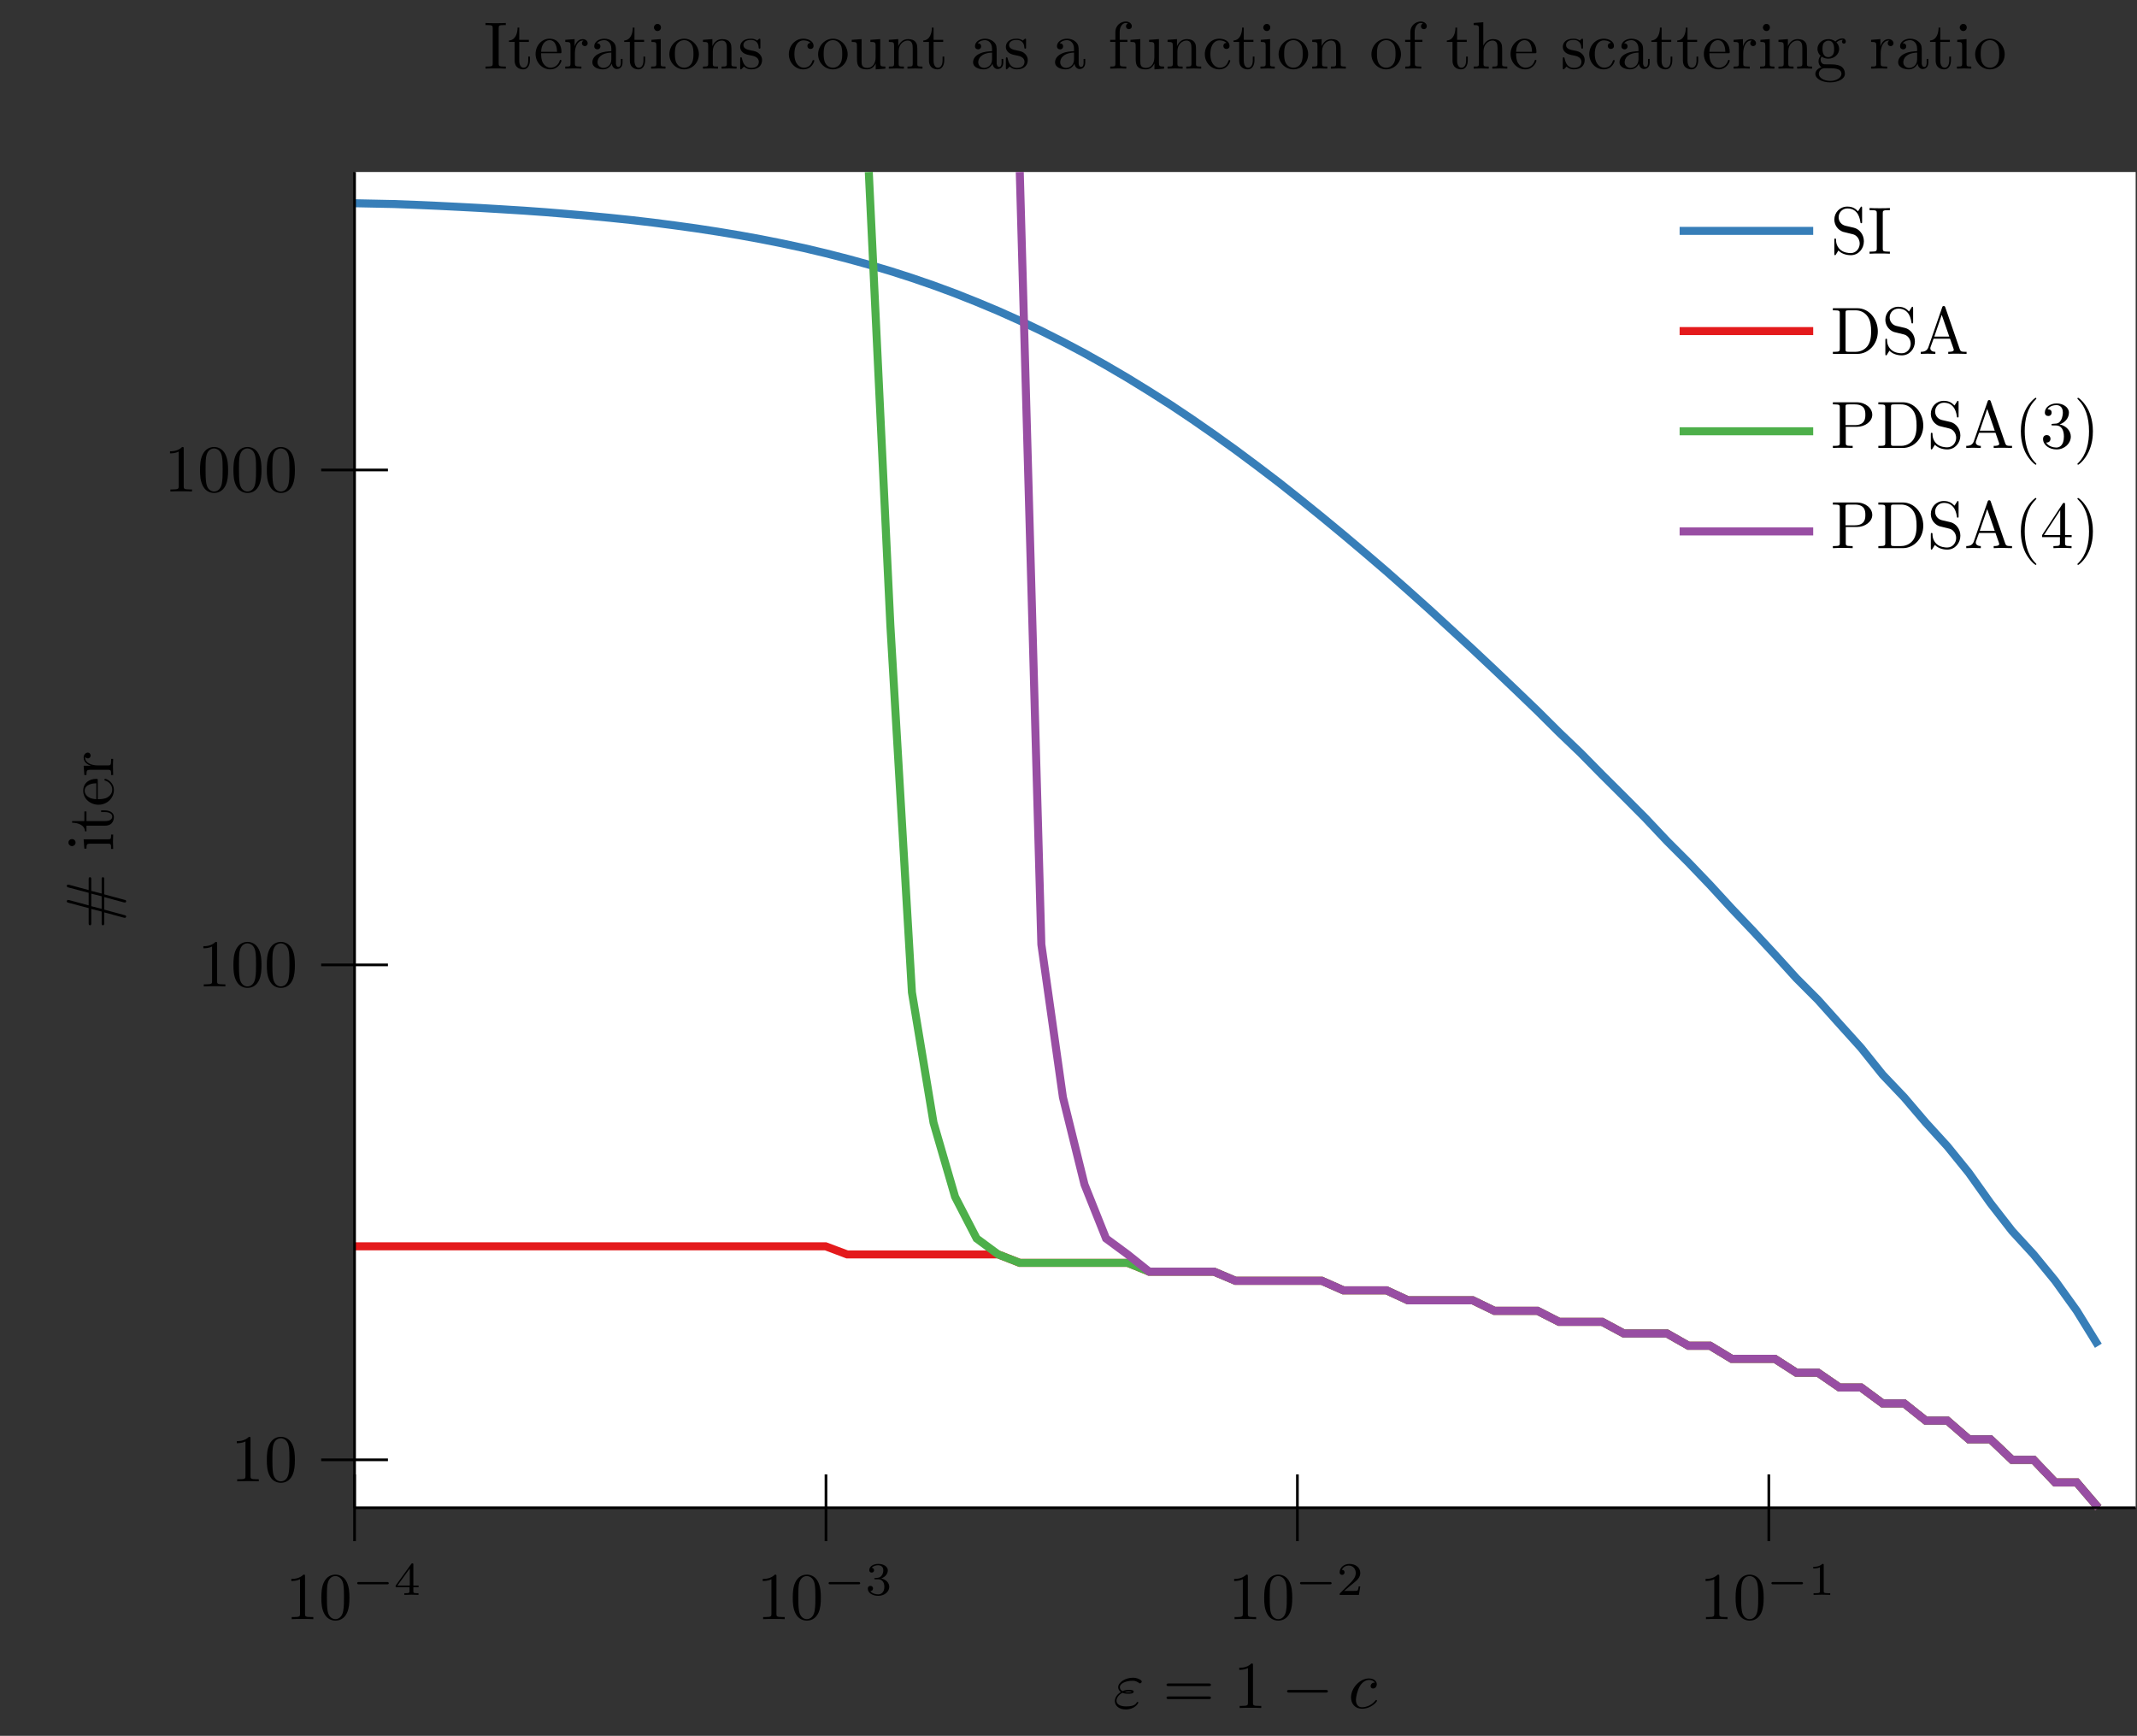<?xml version="1.0" encoding="UTF-8"?>
<svg xmlns="http://www.w3.org/2000/svg" xmlns:xlink="http://www.w3.org/1999/xlink" width="318.754pt" height="258.928pt" viewBox="0 0 318.754 258.928" version="1.1">
<rect x="0" y="0" width="318.754" height="258.928" fill="#333333" stroke="none"/>
<defs>
<g>
<symbol overflow="visible" id="glyph0-0">
<path style="stroke:none;" d=""/>
</symbol>
<symbol overflow="visible" id="glyph0-1">
<path style="stroke:none;" d="M 1.406 -2.266 C 1.734 -2.125 2.031 -2.125 2.266 -2.125 C 2.516 -2.125 3.078 -2.125 3.078 -2.438 C 3.078 -2.672 2.719 -2.703 2.344 -2.703 C 2.141 -2.703 1.781 -2.688 1.422 -2.516 C 1.188 -2.625 1.016 -2.828 1.016 -3.094 C 1.016 -3.703 2 -4.062 2.891 -4.062 C 3.047 -4.062 3.406 -4.062 3.812 -3.781 C 3.922 -3.703 3.938 -3.672 4 -3.672 C 4.141 -3.672 4.281 -3.812 4.281 -3.953 C 4.281 -4.141 3.672 -4.516 2.984 -4.516 C 1.844 -4.516 0.766 -3.844 0.766 -3.094 C 0.766 -2.656 1.125 -2.406 1.172 -2.375 C 0.578 -2.047 0.266 -1.5 0.266 -1.031 C 0.266 -0.391 0.828 0.219 1.891 0.219 C 3.203 0.219 3.766 -0.656 3.766 -0.812 C 3.766 -0.875 3.703 -0.906 3.656 -0.906 C 3.594 -0.906 3.562 -0.875 3.547 -0.844 C 3.406 -0.609 3.172 -0.234 1.969 -0.234 C 1.359 -0.234 0.516 -0.391 0.516 -1.094 C 0.516 -1.438 0.797 -1.969 1.406 -2.266 Z M 1.734 -2.391 C 1.969 -2.469 2.172 -2.484 2.344 -2.484 C 2.594 -2.484 2.625 -2.469 2.812 -2.422 C 2.656 -2.359 2.641 -2.344 2.266 -2.344 C 2.047 -2.344 1.922 -2.344 1.734 -2.391 Z M 1.734 -2.391 "/>
</symbol>
<symbol overflow="visible" id="glyph0-2">
<path style="stroke:none;" d="M 3.953 -3.781 C 3.781 -3.781 3.656 -3.781 3.516 -3.656 C 3.344 -3.5 3.328 -3.328 3.328 -3.266 C 3.328 -3.016 3.516 -2.906 3.703 -2.906 C 3.984 -2.906 4.25 -3.156 4.25 -3.547 C 4.25 -4.031 3.781 -4.406 3.078 -4.406 C 1.734 -4.406 0.406 -2.984 0.406 -1.578 C 0.406 -0.672 0.984 0.109 2.031 0.109 C 3.453 0.109 4.281 -0.953 4.281 -1.062 C 4.281 -1.125 4.234 -1.203 4.172 -1.203 C 4.109 -1.203 4.094 -1.172 4.031 -1.094 C 3.25 -0.109 2.156 -0.109 2.047 -0.109 C 1.422 -0.109 1.141 -0.594 1.141 -1.203 C 1.141 -1.609 1.344 -2.578 1.688 -3.188 C 2 -3.766 2.547 -4.188 3.094 -4.188 C 3.422 -4.188 3.812 -4.062 3.953 -3.781 Z M 3.953 -3.781 "/>
</symbol>
<symbol overflow="visible" id="glyph1-0">
<path style="stroke:none;" d=""/>
</symbol>
<symbol overflow="visible" id="glyph1-1">
<path style="stroke:none;" d="M 6.844 -3.266 C 7 -3.266 7.188 -3.266 7.188 -3.453 C 7.188 -3.656 7 -3.656 6.859 -3.656 L 0.891 -3.656 C 0.75 -3.656 0.562 -3.656 0.562 -3.453 C 0.562 -3.266 0.75 -3.266 0.891 -3.266 Z M 6.859 -1.328 C 7 -1.328 7.188 -1.328 7.188 -1.531 C 7.188 -1.719 7 -1.719 6.844 -1.719 L 0.891 -1.719 C 0.75 -1.719 0.562 -1.719 0.562 -1.531 C 0.562 -1.328 0.75 -1.328 0.891 -1.328 Z M 6.859 -1.328 "/>
</symbol>
<symbol overflow="visible" id="glyph1-2">
<path style="stroke:none;" d="M 2.938 -6.375 C 2.938 -6.625 2.938 -6.641 2.703 -6.641 C 2.078 -6 1.203 -6 0.891 -6 L 0.891 -5.688 C 1.094 -5.688 1.672 -5.688 2.188 -5.953 L 2.188 -0.781 C 2.188 -0.422 2.156 -0.312 1.266 -0.312 L 0.953 -0.312 L 0.953 0 C 1.297 -0.031 2.156 -0.031 2.562 -0.031 C 2.953 -0.031 3.828 -0.031 4.172 0 L 4.172 -0.312 L 3.859 -0.312 C 2.953 -0.312 2.938 -0.422 2.938 -0.781 Z M 2.938 -6.375 "/>
</symbol>
<symbol overflow="visible" id="glyph1-3">
<path style="stroke:none;" d="M 4.578 -3.188 C 4.578 -3.984 4.531 -4.781 4.188 -5.516 C 3.734 -6.484 2.906 -6.641 2.5 -6.641 C 1.891 -6.641 1.172 -6.375 0.75 -5.453 C 0.438 -4.766 0.391 -3.984 0.391 -3.188 C 0.391 -2.438 0.422 -1.547 0.844 -0.781 C 1.266 0.016 2 0.219 2.484 0.219 C 3.016 0.219 3.781 0.016 4.219 -0.938 C 4.531 -1.625 4.578 -2.406 4.578 -3.188 Z M 2.484 0 C 2.094 0 1.5 -0.25 1.328 -1.203 C 1.219 -1.797 1.219 -2.719 1.219 -3.312 C 1.219 -3.953 1.219 -4.609 1.297 -5.141 C 1.484 -6.328 2.234 -6.422 2.484 -6.422 C 2.812 -6.422 3.469 -6.234 3.656 -5.25 C 3.766 -4.688 3.766 -3.938 3.766 -3.312 C 3.766 -2.562 3.766 -1.891 3.656 -1.25 C 3.5 -0.297 2.938 0 2.484 0 Z M 2.484 0 "/>
</symbol>
<symbol overflow="visible" id="glyph1-4">
<path style="stroke:none;" d="M 2.25 -6.031 C 2.25 -6.391 2.266 -6.5 3.062 -6.5 L 3.312 -6.5 L 3.312 -6.812 C 2.969 -6.781 2.188 -6.781 1.797 -6.781 C 1.422 -6.781 0.625 -6.781 0.281 -6.812 L 0.281 -6.5 L 0.531 -6.5 C 1.328 -6.5 1.359 -6.391 1.359 -6.031 L 1.359 -0.781 C 1.359 -0.422 1.328 -0.312 0.531 -0.312 L 0.281 -0.312 L 0.281 0 C 0.625 -0.031 1.422 -0.031 1.797 -0.031 C 2.188 -0.031 2.969 -0.031 3.312 0 L 3.312 -0.312 L 3.062 -0.312 C 2.266 -0.312 2.25 -0.422 2.25 -0.781 Z M 2.25 -6.031 "/>
</symbol>
<symbol overflow="visible" id="glyph1-5">
<path style="stroke:none;" d="M 1.719 -3.984 L 3.156 -3.984 L 3.156 -4.297 L 1.719 -4.297 L 1.719 -6.125 L 1.469 -6.125 C 1.469 -5.312 1.172 -4.25 0.188 -4.203 L 0.188 -3.984 L 1.031 -3.984 L 1.031 -1.234 C 1.031 -0.016 1.969 0.109 2.328 0.109 C 3.031 0.109 3.312 -0.594 3.312 -1.234 L 3.312 -1.797 L 3.062 -1.797 L 3.062 -1.25 C 3.062 -0.516 2.766 -0.141 2.391 -0.141 C 1.719 -0.141 1.719 -1.047 1.719 -1.219 Z M 1.719 -3.984 "/>
</symbol>
<symbol overflow="visible" id="glyph1-6">
<path style="stroke:none;" d="M 1.109 -2.516 C 1.172 -4 2.016 -4.25 2.359 -4.25 C 3.375 -4.25 3.484 -2.906 3.484 -2.516 Z M 1.109 -2.297 L 3.891 -2.297 C 4.109 -2.297 4.141 -2.297 4.141 -2.516 C 4.141 -3.5 3.594 -4.469 2.359 -4.469 C 1.203 -4.469 0.281 -3.438 0.281 -2.188 C 0.281 -0.859 1.328 0.109 2.469 0.109 C 3.688 0.109 4.141 -1 4.141 -1.188 C 4.141 -1.281 4.062 -1.312 4 -1.312 C 3.922 -1.312 3.891 -1.25 3.875 -1.172 C 3.531 -0.141 2.625 -0.141 2.531 -0.141 C 2.031 -0.141 1.641 -0.438 1.406 -0.812 C 1.109 -1.281 1.109 -1.938 1.109 -2.297 Z M 1.109 -2.297 "/>
</symbol>
<symbol overflow="visible" id="glyph1-7">
<path style="stroke:none;" d="M 1.672 -3.312 L 1.672 -4.406 L 0.281 -4.297 L 0.281 -3.984 C 0.984 -3.984 1.062 -3.922 1.062 -3.422 L 1.062 -0.75 C 1.062 -0.312 0.953 -0.312 0.281 -0.312 L 0.281 0 C 0.672 -0.016 1.141 -0.031 1.422 -0.031 C 1.812 -0.031 2.281 -0.031 2.688 0 L 2.688 -0.312 L 2.469 -0.312 C 1.734 -0.312 1.719 -0.422 1.719 -0.781 L 1.719 -2.312 C 1.719 -3.297 2.141 -4.188 2.891 -4.188 C 2.953 -4.188 2.984 -4.188 3 -4.172 C 2.969 -4.172 2.766 -4.047 2.766 -3.781 C 2.766 -3.516 2.984 -3.359 3.203 -3.359 C 3.375 -3.359 3.625 -3.484 3.625 -3.797 C 3.625 -4.109 3.312 -4.406 2.891 -4.406 C 2.156 -4.406 1.797 -3.734 1.672 -3.312 Z M 1.672 -3.312 "/>
</symbol>
<symbol overflow="visible" id="glyph1-8">
<path style="stroke:none;" d="M 3.312 -0.75 C 3.359 -0.359 3.625 0.062 4.094 0.062 C 4.312 0.062 4.922 -0.078 4.922 -0.891 L 4.922 -1.453 L 4.672 -1.453 L 4.672 -0.891 C 4.672 -0.312 4.422 -0.25 4.312 -0.25 C 3.984 -0.25 3.938 -0.703 3.938 -0.75 L 3.938 -2.734 C 3.938 -3.156 3.938 -3.547 3.578 -3.922 C 3.188 -4.312 2.688 -4.469 2.219 -4.469 C 1.391 -4.469 0.703 -4 0.703 -3.344 C 0.703 -3.047 0.906 -2.875 1.172 -2.875 C 1.453 -2.875 1.625 -3.078 1.625 -3.328 C 1.625 -3.453 1.578 -3.781 1.109 -3.781 C 1.391 -4.141 1.875 -4.25 2.188 -4.25 C 2.688 -4.25 3.25 -3.859 3.25 -2.969 L 3.25 -2.609 C 2.734 -2.578 2.047 -2.547 1.422 -2.25 C 0.672 -1.906 0.422 -1.391 0.422 -0.953 C 0.422 -0.141 1.391 0.109 2.016 0.109 C 2.672 0.109 3.125 -0.297 3.312 -0.75 Z M 3.25 -2.391 L 3.25 -1.391 C 3.25 -0.453 2.531 -0.109 2.078 -0.109 C 1.594 -0.109 1.188 -0.453 1.188 -0.953 C 1.188 -1.5 1.609 -2.328 3.25 -2.391 Z M 3.25 -2.391 "/>
</symbol>
<symbol overflow="visible" id="glyph1-9">
<path style="stroke:none;" d="M 1.766 -4.406 L 0.375 -4.297 L 0.375 -3.984 C 1.016 -3.984 1.109 -3.922 1.109 -3.438 L 1.109 -0.75 C 1.109 -0.312 1 -0.312 0.328 -0.312 L 0.328 0 C 0.641 -0.016 1.188 -0.031 1.422 -0.031 C 1.781 -0.031 2.125 -0.016 2.469 0 L 2.469 -0.312 C 1.797 -0.312 1.766 -0.359 1.766 -0.75 Z M 1.797 -6.141 C 1.797 -6.453 1.562 -6.672 1.281 -6.672 C 0.969 -6.672 0.75 -6.406 0.75 -6.141 C 0.75 -5.875 0.969 -5.609 1.281 -5.609 C 1.562 -5.609 1.797 -5.828 1.797 -6.141 Z M 1.797 -6.141 "/>
</symbol>
<symbol overflow="visible" id="glyph1-10">
<path style="stroke:none;" d="M 4.688 -2.141 C 4.688 -3.406 3.703 -4.469 2.5 -4.469 C 1.25 -4.469 0.281 -3.375 0.281 -2.141 C 0.281 -0.844 1.312 0.109 2.484 0.109 C 3.688 0.109 4.688 -0.875 4.688 -2.141 Z M 2.5 -0.141 C 2.062 -0.141 1.625 -0.344 1.359 -0.812 C 1.109 -1.25 1.109 -1.859 1.109 -2.219 C 1.109 -2.609 1.109 -3.141 1.344 -3.578 C 1.609 -4.031 2.078 -4.25 2.484 -4.25 C 2.922 -4.25 3.344 -4.031 3.609 -3.594 C 3.875 -3.172 3.875 -2.594 3.875 -2.219 C 3.875 -1.859 3.875 -1.312 3.656 -0.875 C 3.422 -0.422 2.984 -0.141 2.5 -0.141 Z M 2.5 -0.141 "/>
</symbol>
<symbol overflow="visible" id="glyph1-11">
<path style="stroke:none;" d="M 1.094 -3.422 L 1.094 -0.75 C 1.094 -0.312 0.984 -0.312 0.312 -0.312 L 0.312 0 C 0.672 -0.016 1.172 -0.031 1.453 -0.031 C 1.703 -0.031 2.219 -0.016 2.562 0 L 2.562 -0.312 C 1.891 -0.312 1.781 -0.312 1.781 -0.75 L 1.781 -2.594 C 1.781 -3.625 2.5 -4.188 3.125 -4.188 C 3.766 -4.188 3.875 -3.656 3.875 -3.078 L 3.875 -0.75 C 3.875 -0.312 3.766 -0.312 3.094 -0.312 L 3.094 0 C 3.438 -0.016 3.953 -0.031 4.219 -0.031 C 4.469 -0.031 5 -0.016 5.328 0 L 5.328 -0.312 C 4.812 -0.312 4.562 -0.312 4.562 -0.609 L 4.562 -2.516 C 4.562 -3.375 4.562 -3.672 4.25 -4.031 C 4.109 -4.203 3.781 -4.406 3.203 -4.406 C 2.469 -4.406 2 -3.984 1.719 -3.359 L 1.719 -4.406 L 0.312 -4.297 L 0.312 -3.984 C 1.016 -3.984 1.094 -3.922 1.094 -3.422 Z M 1.094 -3.422 "/>
</symbol>
<symbol overflow="visible" id="glyph1-12">
<path style="stroke:none;" d="M 2.078 -1.938 C 2.297 -1.891 3.109 -1.734 3.109 -1.016 C 3.109 -0.516 2.766 -0.109 1.984 -0.109 C 1.141 -0.109 0.781 -0.672 0.594 -1.531 C 0.562 -1.656 0.562 -1.688 0.453 -1.688 C 0.328 -1.688 0.328 -1.625 0.328 -1.453 L 0.328 -0.125 C 0.328 0.047 0.328 0.109 0.438 0.109 C 0.484 0.109 0.5 0.094 0.688 -0.094 C 0.703 -0.109 0.703 -0.125 0.891 -0.312 C 1.328 0.094 1.781 0.109 1.984 0.109 C 3.125 0.109 3.594 -0.562 3.594 -1.281 C 3.594 -1.797 3.297 -2.109 3.172 -2.219 C 2.844 -2.547 2.453 -2.625 2.031 -2.703 C 1.469 -2.812 0.812 -2.938 0.812 -3.516 C 0.812 -3.875 1.062 -4.281 1.922 -4.281 C 3.016 -4.281 3.078 -3.375 3.094 -3.078 C 3.094 -2.984 3.188 -2.984 3.203 -2.984 C 3.344 -2.984 3.344 -3.031 3.344 -3.219 L 3.344 -4.234 C 3.344 -4.391 3.344 -4.469 3.234 -4.469 C 3.188 -4.469 3.156 -4.469 3.031 -4.344 C 3 -4.312 2.906 -4.219 2.859 -4.188 C 2.484 -4.469 2.078 -4.469 1.922 -4.469 C 0.703 -4.469 0.328 -3.797 0.328 -3.234 C 0.328 -2.891 0.484 -2.609 0.75 -2.391 C 1.078 -2.141 1.359 -2.078 2.078 -1.938 Z M 2.078 -1.938 "/>
</symbol>
<symbol overflow="visible" id="glyph1-13">
<path style="stroke:none;" d="M 1.172 -2.172 C 1.172 -3.797 1.984 -4.219 2.516 -4.219 C 2.609 -4.219 3.234 -4.203 3.578 -3.844 C 3.172 -3.812 3.109 -3.516 3.109 -3.391 C 3.109 -3.125 3.297 -2.938 3.562 -2.938 C 3.828 -2.938 4.031 -3.094 4.031 -3.406 C 4.031 -4.078 3.266 -4.469 2.5 -4.469 C 1.25 -4.469 0.344 -3.391 0.344 -2.156 C 0.344 -0.875 1.328 0.109 2.484 0.109 C 3.812 0.109 4.141 -1.094 4.141 -1.188 C 4.141 -1.281 4.031 -1.281 4 -1.281 C 3.922 -1.281 3.891 -1.25 3.875 -1.188 C 3.594 -0.266 2.938 -0.141 2.578 -0.141 C 2.047 -0.141 1.172 -0.562 1.172 -2.172 Z M 1.172 -2.172 "/>
</symbol>
<symbol overflow="visible" id="glyph1-14">
<path style="stroke:none;" d="M 3.891 -0.781 L 3.891 0.109 L 5.328 0 L 5.328 -0.312 C 4.641 -0.312 4.562 -0.375 4.562 -0.875 L 4.562 -4.406 L 3.094 -4.297 L 3.094 -3.984 C 3.781 -3.984 3.875 -3.922 3.875 -3.422 L 3.875 -1.656 C 3.875 -0.781 3.391 -0.109 2.656 -0.109 C 1.828 -0.109 1.781 -0.578 1.781 -1.094 L 1.781 -4.406 L 0.312 -4.297 L 0.312 -3.984 C 1.094 -3.984 1.094 -3.953 1.094 -3.078 L 1.094 -1.578 C 1.094 -0.797 1.094 0.109 2.609 0.109 C 3.172 0.109 3.609 -0.172 3.891 -0.781 Z M 3.891 -0.781 "/>
</symbol>
<symbol overflow="visible" id="glyph1-15">
<path style="stroke:none;" d="M 1.75 -4.297 L 1.75 -5.453 C 1.75 -6.328 2.219 -6.812 2.656 -6.812 C 2.688 -6.812 2.844 -6.812 2.984 -6.734 C 2.875 -6.703 2.688 -6.562 2.688 -6.312 C 2.688 -6.094 2.844 -5.891 3.125 -5.891 C 3.406 -5.891 3.562 -6.094 3.562 -6.328 C 3.562 -6.703 3.188 -7.031 2.656 -7.031 C 1.969 -7.031 1.109 -6.5 1.109 -5.438 L 1.109 -4.297 L 0.328 -4.297 L 0.328 -3.984 L 1.109 -3.984 L 1.109 -0.75 C 1.109 -0.312 1 -0.312 0.344 -0.312 L 0.344 0 C 0.734 -0.016 1.203 -0.031 1.469 -0.031 C 1.875 -0.031 2.344 -0.031 2.734 0 L 2.734 -0.312 L 2.531 -0.312 C 1.797 -0.312 1.781 -0.422 1.781 -0.781 L 1.781 -3.984 L 2.906 -3.984 L 2.906 -4.297 Z M 1.75 -4.297 "/>
</symbol>
<symbol overflow="visible" id="glyph1-16">
<path style="stroke:none;" d="M 1.094 -0.75 C 1.094 -0.312 0.984 -0.312 0.312 -0.312 L 0.312 0 C 0.672 -0.016 1.172 -0.031 1.453 -0.031 C 1.703 -0.031 2.219 -0.016 2.562 0 L 2.562 -0.312 C 1.891 -0.312 1.781 -0.312 1.781 -0.75 L 1.781 -2.594 C 1.781 -3.625 2.5 -4.188 3.125 -4.188 C 3.766 -4.188 3.875 -3.656 3.875 -3.078 L 3.875 -0.75 C 3.875 -0.312 3.766 -0.312 3.094 -0.312 L 3.094 0 C 3.438 -0.016 3.953 -0.031 4.219 -0.031 C 4.469 -0.031 5 -0.016 5.328 0 L 5.328 -0.312 C 4.812 -0.312 4.562 -0.312 4.562 -0.609 L 4.562 -2.516 C 4.562 -3.375 4.562 -3.672 4.25 -4.031 C 4.109 -4.203 3.781 -4.406 3.203 -4.406 C 2.359 -4.406 1.922 -3.812 1.75 -3.422 L 1.75 -6.922 L 0.312 -6.812 L 0.312 -6.5 C 1.016 -6.5 1.094 -6.438 1.094 -5.938 Z M 1.094 -0.75 "/>
</symbol>
<symbol overflow="visible" id="glyph1-17">
<path style="stroke:none;" d="M 2.219 -1.719 C 1.344 -1.719 1.344 -2.719 1.344 -2.938 C 1.344 -3.203 1.359 -3.531 1.5 -3.781 C 1.578 -3.891 1.812 -4.172 2.219 -4.172 C 3.078 -4.172 3.078 -3.188 3.078 -2.953 C 3.078 -2.688 3.078 -2.359 2.922 -2.109 C 2.844 -2 2.609 -1.719 2.219 -1.719 Z M 1.062 -1.328 C 1.062 -1.359 1.062 -1.594 1.219 -1.797 C 1.609 -1.516 2.031 -1.484 2.219 -1.484 C 3.141 -1.484 3.828 -2.172 3.828 -2.938 C 3.828 -3.312 3.672 -3.672 3.422 -3.906 C 3.781 -4.25 4.141 -4.297 4.312 -4.297 C 4.344 -4.297 4.391 -4.297 4.422 -4.281 C 4.312 -4.25 4.25 -4.141 4.25 -4.016 C 4.25 -3.844 4.391 -3.734 4.547 -3.734 C 4.641 -3.734 4.828 -3.797 4.828 -4.031 C 4.828 -4.203 4.719 -4.516 4.328 -4.516 C 4.125 -4.516 3.688 -4.453 3.266 -4.047 C 2.844 -4.375 2.438 -4.406 2.219 -4.406 C 1.281 -4.406 0.594 -3.719 0.594 -2.953 C 0.594 -2.516 0.812 -2.141 1.062 -1.922 C 0.938 -1.781 0.75 -1.453 0.75 -1.094 C 0.75 -0.781 0.891 -0.406 1.203 -0.203 C 0.594 -0.047 0.281 0.391 0.281 0.781 C 0.281 1.5 1.266 2.047 2.484 2.047 C 3.656 2.047 4.688 1.547 4.688 0.766 C 4.688 0.422 4.562 -0.094 4.047 -0.375 C 3.516 -0.641 2.938 -0.641 2.328 -0.641 C 2.078 -0.641 1.656 -0.641 1.578 -0.656 C 1.266 -0.703 1.062 -1 1.062 -1.328 Z M 2.5 1.828 C 1.484 1.828 0.797 1.312 0.797 0.781 C 0.797 0.328 1.172 -0.047 1.609 -0.062 L 2.203 -0.062 C 3.062 -0.062 4.172 -0.062 4.172 0.781 C 4.172 1.328 3.469 1.828 2.5 1.828 Z M 2.5 1.828 "/>
</symbol>
<symbol overflow="visible" id="glyph1-18">
<path style="stroke:none;" d="M 3.484 -3.875 L 2.203 -4.172 C 1.578 -4.328 1.203 -4.859 1.203 -5.438 C 1.203 -6.141 1.734 -6.75 2.516 -6.75 C 4.172 -6.75 4.391 -5.109 4.453 -4.672 C 4.469 -4.609 4.469 -4.547 4.578 -4.547 C 4.703 -4.547 4.703 -4.594 4.703 -4.781 L 4.703 -6.781 C 4.703 -6.953 4.703 -7.031 4.594 -7.031 C 4.531 -7.031 4.516 -7.016 4.453 -6.891 L 4.094 -6.328 C 3.797 -6.625 3.391 -7.031 2.5 -7.031 C 1.391 -7.031 0.562 -6.156 0.562 -5.094 C 0.562 -4.266 1.094 -3.531 1.859 -3.266 C 1.969 -3.234 2.484 -3.109 3.188 -2.938 C 3.453 -2.875 3.75 -2.797 4.031 -2.438 C 4.234 -2.172 4.344 -1.844 4.344 -1.516 C 4.344 -0.812 3.844 -0.094 3 -0.094 C 2.719 -0.094 1.953 -0.141 1.422 -0.625 C 0.844 -1.172 0.812 -1.797 0.812 -2.156 C 0.797 -2.266 0.719 -2.266 0.688 -2.266 C 0.562 -2.266 0.562 -2.188 0.562 -2.016 L 0.562 -0.016 C 0.562 0.156 0.562 0.219 0.672 0.219 C 0.734 0.219 0.75 0.203 0.812 0.094 C 0.812 0.078 0.844 0.047 1.172 -0.484 C 1.484 -0.141 2.125 0.219 3.016 0.219 C 4.172 0.219 4.969 -0.75 4.969 -1.859 C 4.969 -2.844 4.312 -3.672 3.484 -3.875 Z M 3.484 -3.875 "/>
</symbol>
<symbol overflow="visible" id="glyph1-19">
<path style="stroke:none;" d="M 0.344 -6.812 L 0.344 -6.5 L 0.594 -6.5 C 1.359 -6.5 1.375 -6.391 1.375 -6.031 L 1.375 -0.781 C 1.375 -0.422 1.359 -0.312 0.594 -0.312 L 0.344 -0.312 L 0.344 0 L 4 0 C 5.672 0 7.047 -1.469 7.047 -3.344 C 7.047 -5.25 5.703 -6.812 4 -6.812 Z M 2.719 -0.312 C 2.25 -0.312 2.234 -0.375 2.234 -0.703 L 2.234 -6.094 C 2.234 -6.438 2.25 -6.5 2.719 -6.5 L 3.719 -6.5 C 4.344 -6.5 5.031 -6.281 5.531 -5.578 C 5.969 -4.984 6.047 -4.125 6.047 -3.344 C 6.047 -2.25 5.859 -1.641 5.5 -1.156 C 5.297 -0.891 4.734 -0.312 3.734 -0.312 Z M 2.719 -0.312 "/>
</symbol>
<symbol overflow="visible" id="glyph1-20">
<path style="stroke:none;" d="M 3.969 -6.938 C 3.922 -7.062 3.891 -7.141 3.734 -7.141 C 3.578 -7.141 3.547 -7.078 3.5 -6.938 L 1.438 -0.984 C 1.25 -0.469 0.859 -0.312 0.312 -0.312 L 0.312 0 C 0.547 -0.016 0.984 -0.031 1.328 -0.031 C 1.641 -0.031 2.156 -0.016 2.484 0 L 2.484 -0.312 C 1.984 -0.312 1.734 -0.562 1.734 -0.812 C 1.734 -0.844 1.75 -0.953 1.75 -0.969 L 2.219 -2.266 L 4.672 -2.266 L 5.203 -0.75 C 5.219 -0.703 5.234 -0.641 5.234 -0.609 C 5.234 -0.312 4.672 -0.312 4.406 -0.312 L 4.406 0 C 4.766 -0.031 5.469 -0.031 5.844 -0.031 C 6.266 -0.031 6.734 -0.016 7.141 0 L 7.141 -0.312 L 6.969 -0.312 C 6.375 -0.312 6.234 -0.375 6.125 -0.703 Z M 3.438 -5.828 L 4.562 -2.578 L 2.328 -2.578 Z M 3.438 -5.828 "/>
</symbol>
<symbol overflow="visible" id="glyph1-21">
<path style="stroke:none;" d="M 2.266 -3.156 L 3.953 -3.156 C 5.141 -3.156 6.219 -3.953 6.219 -4.953 C 6.219 -5.938 5.234 -6.812 3.875 -6.812 L 0.344 -6.812 L 0.344 -6.5 L 0.594 -6.5 C 1.359 -6.5 1.375 -6.391 1.375 -6.031 L 1.375 -0.781 C 1.375 -0.422 1.359 -0.312 0.594 -0.312 L 0.344 -0.312 L 0.344 0 C 0.703 -0.031 1.438 -0.031 1.812 -0.031 C 2.188 -0.031 2.938 -0.031 3.297 0 L 3.297 -0.312 L 3.047 -0.312 C 2.281 -0.312 2.266 -0.422 2.266 -0.781 Z M 2.234 -3.406 L 2.234 -6.094 C 2.234 -6.438 2.25 -6.5 2.719 -6.5 L 3.609 -6.5 C 5.188 -6.5 5.188 -5.438 5.188 -4.953 C 5.188 -4.484 5.188 -3.406 3.609 -3.406 Z M 2.234 -3.406 "/>
</symbol>
<symbol overflow="visible" id="glyph1-22">
<path style="stroke:none;" d="M 3.297 2.391 C 3.297 2.359 3.297 2.344 3.125 2.172 C 1.891 0.922 1.562 -0.969 1.562 -2.5 C 1.562 -4.234 1.938 -5.969 3.172 -7.203 C 3.297 -7.328 3.297 -7.344 3.297 -7.375 C 3.297 -7.453 3.266 -7.484 3.203 -7.484 C 3.094 -7.484 2.203 -6.797 1.609 -5.531 C 1.109 -4.438 0.984 -3.328 0.984 -2.5 C 0.984 -1.719 1.094 -0.516 1.641 0.625 C 2.25 1.844 3.094 2.5 3.203 2.5 C 3.266 2.5 3.297 2.469 3.297 2.391 Z M 3.297 2.391 "/>
</symbol>
<symbol overflow="visible" id="glyph1-23">
<path style="stroke:none;" d="M 2.891 -3.516 C 3.703 -3.781 4.281 -4.469 4.281 -5.266 C 4.281 -6.078 3.406 -6.641 2.453 -6.641 C 1.453 -6.641 0.688 -6.047 0.688 -5.281 C 0.688 -4.953 0.906 -4.766 1.203 -4.766 C 1.5 -4.766 1.703 -4.984 1.703 -5.281 C 1.703 -5.766 1.234 -5.766 1.094 -5.766 C 1.391 -6.266 2.047 -6.391 2.406 -6.391 C 2.828 -6.391 3.375 -6.172 3.375 -5.281 C 3.375 -5.156 3.344 -4.578 3.094 -4.141 C 2.797 -3.656 2.453 -3.625 2.203 -3.625 C 2.125 -3.609 1.891 -3.594 1.812 -3.594 C 1.734 -3.578 1.672 -3.562 1.672 -3.469 C 1.672 -3.359 1.734 -3.359 1.906 -3.359 L 2.344 -3.359 C 3.156 -3.359 3.531 -2.688 3.531 -1.703 C 3.531 -0.344 2.844 -0.062 2.406 -0.062 C 1.969 -0.062 1.219 -0.234 0.875 -0.812 C 1.219 -0.766 1.531 -0.984 1.531 -1.359 C 1.531 -1.719 1.266 -1.922 0.984 -1.922 C 0.734 -1.922 0.422 -1.781 0.422 -1.344 C 0.422 -0.438 1.344 0.219 2.438 0.219 C 3.656 0.219 4.562 -0.688 4.562 -1.703 C 4.562 -2.516 3.922 -3.297 2.891 -3.516 Z M 2.891 -3.516 "/>
</symbol>
<symbol overflow="visible" id="glyph1-24">
<path style="stroke:none;" d="M 2.875 -2.5 C 2.875 -3.266 2.766 -4.469 2.219 -5.609 C 1.625 -6.828 0.766 -7.484 0.672 -7.484 C 0.609 -7.484 0.562 -7.438 0.562 -7.375 C 0.562 -7.344 0.562 -7.328 0.75 -7.141 C 1.734 -6.156 2.297 -4.578 2.297 -2.5 C 2.297 -0.781 1.938 0.969 0.703 2.219 C 0.562 2.344 0.562 2.359 0.562 2.391 C 0.562 2.453 0.609 2.5 0.672 2.5 C 0.766 2.5 1.672 1.812 2.25 0.547 C 2.766 -0.547 2.875 -1.656 2.875 -2.5 Z M 2.875 -2.5 "/>
</symbol>
<symbol overflow="visible" id="glyph1-25">
<path style="stroke:none;" d="M 2.938 -1.641 L 2.938 -0.781 C 2.938 -0.422 2.906 -0.312 2.172 -0.312 L 1.969 -0.312 L 1.969 0 C 2.375 -0.031 2.891 -0.031 3.312 -0.031 C 3.734 -0.031 4.25 -0.031 4.672 0 L 4.672 -0.312 L 4.453 -0.312 C 3.719 -0.312 3.703 -0.422 3.703 -0.781 L 3.703 -1.641 L 4.688 -1.641 L 4.688 -1.953 L 3.703 -1.953 L 3.703 -6.484 C 3.703 -6.688 3.703 -6.75 3.531 -6.75 C 3.453 -6.75 3.422 -6.75 3.344 -6.625 L 0.281 -1.953 L 0.281 -1.641 Z M 2.984 -1.953 L 0.562 -1.953 L 2.984 -5.672 Z M 2.984 -1.953 "/>
</symbol>
<symbol overflow="visible" id="glyph2-0">
<path style="stroke:none;" d=""/>
</symbol>
<symbol overflow="visible" id="glyph2-1">
<path style="stroke:none;" d="M 6.562 -2.297 C 6.734 -2.297 6.922 -2.297 6.922 -2.5 C 6.922 -2.688 6.734 -2.688 6.562 -2.688 L 1.172 -2.688 C 1 -2.688 0.828 -2.688 0.828 -2.5 C 0.828 -2.297 1 -2.297 1.172 -2.297 Z M 6.562 -2.297 "/>
</symbol>
<symbol overflow="visible" id="glyph3-0">
<path style="stroke:none;" d=""/>
</symbol>
<symbol overflow="visible" id="glyph3-1">
<path style="stroke:none;" d="M 5.188 -1.578 C 5.297 -1.578 5.469 -1.578 5.469 -1.734 C 5.469 -1.922 5.297 -1.922 5.188 -1.922 L 1.031 -1.922 C 0.922 -1.922 0.75 -1.922 0.75 -1.75 C 0.75 -1.578 0.906 -1.578 1.031 -1.578 Z M 5.188 -1.578 "/>
</symbol>
<symbol overflow="visible" id="glyph4-0">
<path style="stroke:none;" d=""/>
</symbol>
<symbol overflow="visible" id="glyph4-1">
<path style="stroke:none;" d="M 3.688 -1.141 L 3.688 -1.391 L 2.906 -1.391 L 2.906 -4.5 C 2.906 -4.641 2.906 -4.703 2.766 -4.703 C 2.672 -4.703 2.641 -4.703 2.578 -4.594 L 0.266 -1.391 L 0.266 -1.141 L 2.328 -1.141 L 2.328 -0.578 C 2.328 -0.328 2.328 -0.25 1.75 -0.25 L 1.562 -0.25 L 1.562 0 C 1.922 -0.016 2.359 -0.031 2.609 -0.031 C 2.875 -0.031 3.312 -0.016 3.672 0 L 3.672 -0.25 L 3.484 -0.25 C 2.906 -0.25 2.906 -0.328 2.906 -0.578 L 2.906 -1.141 Z M 2.375 -3.938 L 2.375 -1.391 L 0.531 -1.391 Z M 2.375 -3.938 "/>
</symbol>
<symbol overflow="visible" id="glyph4-2">
<path style="stroke:none;" d="M 1.906 -2.328 C 2.453 -2.328 2.844 -1.953 2.844 -1.203 C 2.844 -0.344 2.328 -0.078 1.938 -0.078 C 1.656 -0.078 1.031 -0.156 0.75 -0.578 C 1.078 -0.578 1.156 -0.812 1.156 -0.969 C 1.156 -1.188 0.984 -1.344 0.766 -1.344 C 0.578 -1.344 0.375 -1.219 0.375 -0.938 C 0.375 -0.281 1.094 0.141 1.938 0.141 C 2.906 0.141 3.578 -0.516 3.578 -1.203 C 3.578 -1.75 3.141 -2.297 2.375 -2.453 C 3.094 -2.719 3.359 -3.234 3.359 -3.672 C 3.359 -4.219 2.734 -4.625 1.953 -4.625 C 1.188 -4.625 0.594 -4.25 0.594 -3.688 C 0.594 -3.453 0.75 -3.328 0.953 -3.328 C 1.172 -3.328 1.312 -3.484 1.312 -3.672 C 1.312 -3.875 1.172 -4.031 0.953 -4.047 C 1.203 -4.344 1.672 -4.422 1.938 -4.422 C 2.25 -4.422 2.688 -4.266 2.688 -3.672 C 2.688 -3.375 2.594 -3.047 2.406 -2.844 C 2.188 -2.578 1.984 -2.562 1.641 -2.531 C 1.469 -2.516 1.453 -2.516 1.422 -2.516 C 1.406 -2.516 1.344 -2.5 1.344 -2.422 C 1.344 -2.328 1.406 -2.328 1.531 -2.328 Z M 1.906 -2.328 "/>
</symbol>
<symbol overflow="visible" id="glyph4-3">
<path style="stroke:none;" d="M 3.516 -1.266 L 3.281 -1.266 C 3.266 -1.109 3.188 -0.703 3.094 -0.641 C 3.047 -0.594 2.516 -0.594 2.406 -0.594 L 1.125 -0.594 C 1.859 -1.234 2.109 -1.438 2.516 -1.766 C 3.031 -2.172 3.516 -2.609 3.516 -3.266 C 3.516 -4.109 2.781 -4.625 1.891 -4.625 C 1.031 -4.625 0.438 -4.016 0.438 -3.375 C 0.438 -3.031 0.734 -2.984 0.812 -2.984 C 0.969 -2.984 1.172 -3.109 1.172 -3.359 C 1.172 -3.484 1.125 -3.734 0.766 -3.734 C 0.984 -4.219 1.453 -4.375 1.781 -4.375 C 2.484 -4.375 2.844 -3.828 2.844 -3.266 C 2.844 -2.656 2.406 -2.188 2.188 -1.938 L 0.516 -0.266 C 0.438 -0.203 0.438 -0.188 0.438 0 L 3.312 0 Z M 3.516 -1.266 "/>
</symbol>
<symbol overflow="visible" id="glyph4-4">
<path style="stroke:none;" d="M 2.328 -4.438 C 2.328 -4.625 2.328 -4.625 2.125 -4.625 C 1.672 -4.188 1.047 -4.188 0.766 -4.188 L 0.766 -3.938 C 0.922 -3.938 1.391 -3.938 1.766 -4.125 L 1.766 -0.578 C 1.766 -0.344 1.766 -0.25 1.078 -0.25 L 0.812 -0.25 L 0.812 0 C 0.938 0 1.797 -0.031 2.047 -0.031 C 2.266 -0.031 3.141 0 3.297 0 L 3.297 -0.25 L 3.031 -0.25 C 2.328 -0.25 2.328 -0.344 2.328 -0.578 Z M 2.328 -4.438 "/>
</symbol>
<symbol overflow="visible" id="glyph5-0">
<path style="stroke:none;" d=""/>
</symbol>
<symbol overflow="visible" id="glyph5-1">
<path style="stroke:none;" d="M -1.328 -5.172 L -1.328 -7.406 C -1.328 -7.547 -1.328 -7.734 -1.531 -7.734 C -1.719 -7.734 -1.719 -7.547 -1.719 -7.391 L -1.719 -5.297 L -3.266 -5.688 L -3.266 -7.391 C -3.266 -7.547 -3.266 -7.734 -3.453 -7.734 C -3.656 -7.734 -3.656 -7.547 -3.656 -7.406 L -3.656 -5.812 L -6.547 -6.594 C -6.562 -6.594 -6.672 -6.625 -6.719 -6.625 C -6.828 -6.625 -6.922 -6.547 -6.922 -6.438 C -6.922 -6.266 -6.781 -6.234 -6.672 -6.203 L -3.656 -5.406 L -3.656 -3.531 L -6.547 -4.312 C -6.562 -4.312 -6.672 -4.344 -6.719 -4.344 C -6.828 -4.344 -6.922 -4.25 -6.922 -4.141 C -6.922 -3.984 -6.781 -3.953 -6.672 -3.922 L -3.656 -3.125 L -3.656 -0.891 C -3.656 -0.75 -3.656 -0.562 -3.453 -0.562 C -3.266 -0.562 -3.266 -0.75 -3.266 -0.891 L -3.266 -3 L -1.719 -2.609 L -1.719 -0.891 C -1.719 -0.75 -1.719 -0.562 -1.531 -0.562 C -1.328 -0.562 -1.328 -0.75 -1.328 -0.891 L -1.328 -2.484 L 1.562 -1.703 C 1.578 -1.688 1.688 -1.672 1.734 -1.672 C 1.844 -1.672 1.938 -1.75 1.938 -1.859 C 1.938 -2.031 1.797 -2.047 1.688 -2.078 L -1.328 -2.891 L -1.328 -4.766 L 1.562 -3.984 C 1.578 -3.984 1.688 -3.953 1.734 -3.953 C 1.844 -3.953 1.938 -4.031 1.938 -4.141 C 1.938 -4.312 1.797 -4.344 1.688 -4.359 Z M -1.719 -3.016 L -3.266 -3.406 L -3.266 -5.281 L -1.719 -4.891 Z M -1.719 -3.016 "/>
</symbol>
<symbol overflow="visible" id="glyph5-2">
<path style="stroke:none;" d="M -4.406 -1.766 L -4.297 -0.375 L -3.984 -0.375 C -3.984 -1.016 -3.922 -1.109 -3.438 -1.109 L -0.75 -1.109 C -0.312 -1.109 -0.312 -1 -0.312 -0.328 L 0 -0.328 C -0.016 -0.641 -0.031 -1.188 -0.031 -1.422 C -0.031 -1.781 -0.016 -2.125 0 -2.469 L -0.312 -2.469 C -0.312 -1.797 -0.359 -1.766 -0.75 -1.766 Z M -6.141 -1.797 C -6.453 -1.797 -6.672 -1.562 -6.672 -1.281 C -6.672 -0.969 -6.406 -0.75 -6.141 -0.75 C -5.875 -0.75 -5.609 -0.969 -5.609 -1.281 C -5.609 -1.562 -5.828 -1.797 -6.141 -1.797 Z M -6.141 -1.797 "/>
</symbol>
<symbol overflow="visible" id="glyph5-3">
<path style="stroke:none;" d="M -3.984 -1.719 L -3.984 -3.156 L -4.297 -3.156 L -4.297 -1.719 L -6.125 -1.719 L -6.125 -1.469 C -5.312 -1.469 -4.25 -1.172 -4.203 -0.188 L -3.984 -0.188 L -3.984 -1.031 L -1.234 -1.031 C -0.016 -1.031 0.109 -1.969 0.109 -2.328 C 0.109 -3.031 -0.594 -3.312 -1.234 -3.312 L -1.797 -3.312 L -1.797 -3.062 L -1.25 -3.062 C -0.516 -3.062 -0.141 -2.766 -0.141 -2.391 C -0.141 -1.719 -1.047 -1.719 -1.219 -1.719 Z M -3.984 -1.719 "/>
</symbol>
<symbol overflow="visible" id="glyph5-4">
<path style="stroke:none;" d="M -2.516 -1.109 C -4 -1.172 -4.25 -2.016 -4.25 -2.359 C -4.25 -3.375 -2.906 -3.484 -2.516 -3.484 Z M -2.297 -1.109 L -2.297 -3.891 C -2.297 -4.109 -2.297 -4.141 -2.516 -4.141 C -3.5 -4.141 -4.469 -3.594 -4.469 -2.359 C -4.469 -1.203 -3.438 -0.281 -2.188 -0.281 C -0.859 -0.281 0.109 -1.328 0.109 -2.469 C 0.109 -3.688 -1 -4.141 -1.188 -4.141 C -1.281 -4.141 -1.312 -4.062 -1.312 -4 C -1.312 -3.922 -1.25 -3.891 -1.172 -3.875 C -0.141 -3.531 -0.141 -2.625 -0.141 -2.531 C -0.141 -2.031 -0.438 -1.641 -0.812 -1.406 C -1.281 -1.109 -1.938 -1.109 -2.297 -1.109 Z M -2.297 -1.109 "/>
</symbol>
<symbol overflow="visible" id="glyph5-5">
<path style="stroke:none;" d="M -3.312 -1.672 L -4.406 -1.672 L -4.297 -0.281 L -3.984 -0.281 C -3.984 -0.984 -3.922 -1.062 -3.422 -1.062 L -0.75 -1.062 C -0.312 -1.062 -0.312 -0.953 -0.312 -0.281 L 0 -0.281 C -0.016 -0.672 -0.031 -1.141 -0.031 -1.422 C -0.031 -1.812 -0.031 -2.281 0 -2.688 L -0.312 -2.688 L -0.312 -2.469 C -0.312 -1.734 -0.422 -1.719 -0.781 -1.719 L -2.312 -1.719 C -3.297 -1.719 -4.188 -2.141 -4.188 -2.891 C -4.188 -2.953 -4.188 -2.984 -4.172 -3 C -4.172 -2.969 -4.047 -2.766 -3.781 -2.766 C -3.516 -2.766 -3.359 -2.984 -3.359 -3.203 C -3.359 -3.375 -3.484 -3.625 -3.797 -3.625 C -4.109 -3.625 -4.406 -3.312 -4.406 -2.891 C -4.406 -2.156 -3.734 -1.797 -3.312 -1.672 Z M -3.312 -1.672 "/>
</symbol>
</g>
<clipPath id="clip1">
  <path d="M 52 25 L 318.754 25 L 318.754 225 L 52 225 Z M 52 25 "/>
</clipPath>
<clipPath id="clip2">
  <path d="M 35 13 L 318.754 13 L 318.754 218 L 35 218 Z M 35 13 "/>
</clipPath>
<clipPath id="clip3">
  <path d="M 35 169 L 318.754 169 L 318.754 242 L 35 242 Z M 35 169 "/>
</clipPath>
<clipPath id="clip4">
  <path d="M 112 8 L 318.754 8 L 318.754 242 L 112 242 Z M 112 8 "/>
</clipPath>
<clipPath id="clip5">
  <path d="M 135 8 L 318.754 8 L 318.754 242 L 135 242 Z M 135 8 "/>
</clipPath>
<clipPath id="clip6">
  <path d="M 52 224 L 318.754 224 L 318.754 226 L 52 226 Z M 52 224 "/>
</clipPath>
<clipPath id="clip7">
  <path d="M 246 26 L 318.754 26 L 318.754 90 L 246 90 Z M 246 26 "/>
</clipPath>
</defs>
<g id="surface1">
<g clip-path="url(#clip1)" clip-rule="nonzero">
<path style=" stroke:none;fill-rule:nonzero;fill:rgb(100%,100%,100%);fill-opacity:1;" d="M 52.887 224.91 L 52.887 25.656 L 318.555 25.656 L 318.555 224.91 Z M 52.887 224.91 "/>
</g>
<g clip-path="url(#clip2)" clip-rule="nonzero">
<path style="fill:none;stroke-width:1.196;stroke-linecap:butt;stroke-linejoin:miter;stroke:rgb(21.57%,49.413%,72.156%);stroke-opacity:1;stroke-miterlimit:10;" d="M -21.166 90.841 L -24.384 96.052 L -27.603 100.532 L -30.822 104.462 L -34.037 107.966 L -37.256 112.106 L -40.474 116.63 L -43.689 120.595 L -46.908 124.122 L -50.127 127.895 L -53.342 131.274 L -56.56 135.286 L -59.779 138.853 L -62.994 142.442 L -66.213 145.669 L -69.431 149.216 L -72.65 152.688 L -75.865 156.063 L -79.084 159.567 L -82.299 162.923 L -85.517 166.142 L -88.736 169.556 L -91.951 172.786 L -95.17 175.989 L -98.388 179.259 L -101.603 182.337 L -104.822 185.54 L -108.041 188.634 L -111.259 191.696 L -114.474 194.716 L -117.693 197.677 L -120.912 200.634 L -124.127 203.513 L -127.345 206.356 L -130.564 209.114 L -133.779 211.825 L -136.998 214.485 L -140.216 217.087 L -143.431 219.634 L -146.65 222.083 L -149.869 224.478 L -153.088 226.786 L -156.302 229.017 L -159.521 231.173 L -162.74 233.216 L -165.955 235.196 L -169.174 237.083 L -172.392 238.888 L -175.607 240.591 L -178.826 242.212 L -182.045 243.751 L -185.259 245.192 L -188.478 246.54 L -191.697 247.821 L -194.912 249.009 L -198.131 250.118 L -201.349 251.153 L -204.564 252.103 L -207.783 252.989 L -211.002 253.81 L -214.216 254.571 L -217.435 255.263 L -220.654 255.903 L -223.869 256.489 L -227.088 257.024 L -230.306 257.517 L -233.525 257.962 L -236.74 258.38 L -239.959 258.755 L -243.177 259.091 L -246.392 259.396 L -249.611 259.673 L -252.83 259.935 L -256.045 260.165 L -259.263 260.364 L -262.482 260.556 L -265.697 260.724 L -268.916 260.884 L -272.134 261.024 L -275.353 261.146 L -281.267 261.267 " transform="matrix(1,0,0,-1,334.154,291.583)"/>
</g>
<g clip-path="url(#clip3)" clip-rule="nonzero">
<path style="fill:none;stroke-width:1.196;stroke-linecap:butt;stroke-linejoin:miter;stroke:rgb(89.412%,10.196%,10.979%);stroke-opacity:1;stroke-miterlimit:10;" d="M -21.166 66.673 L -24.384 70.446 L -27.603 70.446 L -30.822 73.825 L -34.037 73.825 L -37.256 76.884 L -40.474 76.884 L -43.689 79.673 L -46.908 79.673 L -50.127 82.239 L -53.342 82.239 L -56.56 84.614 L -59.779 84.614 L -62.994 86.825 L -66.213 86.825 L -69.431 88.895 L -75.865 88.895 L -79.084 90.841 L -82.299 90.841 L -85.517 92.673 L -91.951 92.673 L -95.17 94.407 L -101.603 94.407 L -104.822 96.052 L -111.259 96.052 L -114.474 97.614 L -124.127 97.614 L -127.345 99.106 L -133.779 99.106 L -136.998 100.532 L -149.869 100.532 L -153.088 101.895 L -162.74 101.895 L -165.955 103.204 L -182.045 103.204 L -185.259 104.462 L -207.783 104.462 L -211.002 105.673 L -281.267 105.673 " transform="matrix(1,0,0,-1,334.154,291.583)"/>
</g>
<g clip-path="url(#clip4)" clip-rule="nonzero">
<path style="fill:none;stroke-width:1.196;stroke-linecap:butt;stroke-linejoin:miter;stroke:rgb(30.196%,68.625%,29.019%);stroke-opacity:1;stroke-miterlimit:10;" d="M -21.166 66.673 L -24.384 70.446 L -27.603 70.446 L -30.822 73.825 L -34.037 73.825 L -37.256 76.884 L -40.474 76.884 L -43.689 79.673 L -46.908 79.673 L -50.127 82.239 L -53.342 82.239 L -56.56 84.614 L -59.779 84.614 L -62.994 86.825 L -66.213 86.825 L -69.431 88.895 L -75.865 88.895 L -79.084 90.841 L -82.299 90.841 L -85.517 92.673 L -91.951 92.673 L -95.17 94.407 L -101.603 94.407 L -104.822 96.052 L -111.259 96.052 L -114.474 97.614 L -124.127 97.614 L -127.345 99.106 L -133.779 99.106 L -136.998 100.532 L -149.869 100.532 L -153.088 101.895 L -162.74 101.895 L -165.955 103.204 L -182.045 103.204 L -185.259 104.462 L -188.478 106.837 L -191.697 113.063 L -194.912 124.122 L -198.131 143.556 L -201.349 198.345 L -204.564 265.927 " transform="matrix(1,0,0,-1,334.154,291.583)"/>
</g>
<g clip-path="url(#clip5)" clip-rule="nonzero">
<path style="fill:none;stroke-width:1.196;stroke-linecap:butt;stroke-linejoin:miter;stroke:rgb(59.607%,30.588%,63.921%);stroke-opacity:1;stroke-miterlimit:10;" d="M -21.166 66.673 L -24.384 70.446 L -27.603 70.446 L -30.822 73.825 L -34.037 73.825 L -37.256 76.884 L -40.474 76.884 L -43.689 79.673 L -46.908 79.673 L -50.127 82.239 L -53.342 82.239 L -56.56 84.614 L -59.779 84.614 L -62.994 86.825 L -66.213 86.825 L -69.431 88.895 L -75.865 88.895 L -79.084 90.841 L -82.299 90.841 L -85.517 92.673 L -91.951 92.673 L -95.17 94.407 L -101.603 94.407 L -104.822 96.052 L -111.259 96.052 L -114.474 97.614 L -124.127 97.614 L -127.345 99.106 L -133.779 99.106 L -136.998 100.532 L -149.869 100.532 L -153.088 101.895 L -162.74 101.895 L -165.955 104.462 L -169.174 106.837 L -172.392 114.895 L -175.607 127.895 L -178.826 150.708 L -182.045 265.927 " transform="matrix(1,0,0,-1,334.154,291.583)"/>
</g>
<g clip-path="url(#clip6)" clip-rule="nonzero">
<path style="fill:none;stroke-width:0.399;stroke-linecap:butt;stroke-linejoin:miter;stroke:rgb(0%,0%,0%);stroke-opacity:1;stroke-miterlimit:10;" d="M -281.267 66.673 L -15.599 66.673 " transform="matrix(1,0,0,-1,334.154,291.583)"/>
</g>
<g style="fill:rgb(0%,0%,0%);fill-opacity:1;">
  <use xlink:href="#glyph0-1" x="166.023" y="254.777"/>
</g>
<g style="fill:rgb(0%,0%,0%);fill-opacity:1;">
  <use xlink:href="#glyph1-1" x="173.436" y="254.777"/>
</g>
<g style="fill:rgb(0%,0%,0%);fill-opacity:1;">
  <use xlink:href="#glyph1-2" x="183.955" y="254.777"/>
</g>
<g style="fill:rgb(0%,0%,0%);fill-opacity:1;">
  <use xlink:href="#glyph2-1" x="191.147" y="254.777"/>
</g>
<g style="fill:rgb(0%,0%,0%);fill-opacity:1;">
  <use xlink:href="#glyph0-2" x="201.11" y="254.777"/>
</g>
<path style="fill:none;stroke-width:0.399;stroke-linecap:butt;stroke-linejoin:miter;stroke:rgb(0%,0%,0%);stroke-opacity:1;stroke-miterlimit:10;" d="M -281.267 71.653 L -281.267 61.692 " transform="matrix(1,0,0,-1,334.154,291.583)"/>
<g style="fill:rgb(0%,0%,0%);fill-opacity:1;">
  <use xlink:href="#glyph1-2" x="42.561" y="241.523"/>
  <use xlink:href="#glyph1-3" x="47.542" y="241.523"/>
</g>
<g style="fill:rgb(0%,0%,0%);fill-opacity:1;">
  <use xlink:href="#glyph3-1" x="52.524" y="237.907"/>
</g>
<g style="fill:rgb(0%,0%,0%);fill-opacity:1;">
  <use xlink:href="#glyph4-1" x="58.75" y="237.907"/>
</g>
<path style="fill:none;stroke-width:0.399;stroke-linecap:butt;stroke-linejoin:miter;stroke:rgb(0%,0%,0%);stroke-opacity:1;stroke-miterlimit:10;" d="M -210.951 71.653 L -210.951 61.692 " transform="matrix(1,0,0,-1,334.154,291.583)"/>
<g style="fill:rgb(0%,0%,0%);fill-opacity:1;">
  <use xlink:href="#glyph1-2" x="112.877" y="241.523"/>
  <use xlink:href="#glyph1-3" x="117.858" y="241.523"/>
</g>
<g style="fill:rgb(0%,0%,0%);fill-opacity:1;">
  <use xlink:href="#glyph3-1" x="122.84" y="237.907"/>
</g>
<g style="fill:rgb(0%,0%,0%);fill-opacity:1;">
  <use xlink:href="#glyph4-2" x="129.066" y="237.907"/>
</g>
<path style="fill:none;stroke-width:0.399;stroke-linecap:butt;stroke-linejoin:miter;stroke:rgb(0%,0%,0%);stroke-opacity:1;stroke-miterlimit:10;" d="M -140.634 71.653 L -140.634 61.692 " transform="matrix(1,0,0,-1,334.154,291.583)"/>
<g style="fill:rgb(0%,0%,0%);fill-opacity:1;">
  <use xlink:href="#glyph1-2" x="183.193" y="241.523"/>
  <use xlink:href="#glyph1-3" x="188.174" y="241.523"/>
</g>
<g style="fill:rgb(0%,0%,0%);fill-opacity:1;">
  <use xlink:href="#glyph3-1" x="193.155" y="237.907"/>
</g>
<g style="fill:rgb(0%,0%,0%);fill-opacity:1;">
  <use xlink:href="#glyph4-3" x="199.382" y="237.907"/>
</g>
<path style="fill:none;stroke-width:0.399;stroke-linecap:butt;stroke-linejoin:miter;stroke:rgb(0%,0%,0%);stroke-opacity:1;stroke-miterlimit:10;" d="M -70.318 71.653 L -70.318 61.692 " transform="matrix(1,0,0,-1,334.154,291.583)"/>
<g style="fill:rgb(0%,0%,0%);fill-opacity:1;">
  <use xlink:href="#glyph1-2" x="253.509" y="241.523"/>
  <use xlink:href="#glyph1-3" x="258.49" y="241.523"/>
</g>
<g style="fill:rgb(0%,0%,0%);fill-opacity:1;">
  <use xlink:href="#glyph3-1" x="263.471" y="237.907"/>
</g>
<g style="fill:rgb(0%,0%,0%);fill-opacity:1;">
  <use xlink:href="#glyph4-4" x="269.698" y="237.907"/>
</g>
<path style="fill:none;stroke-width:0.399;stroke-linecap:butt;stroke-linejoin:miter;stroke:rgb(0%,0%,0%);stroke-opacity:1;stroke-miterlimit:10;" d="M -281.267 66.673 L -281.267 265.927 " transform="matrix(1,0,0,-1,334.154,291.583)"/>
<g style="fill:rgb(0%,0%,0%);fill-opacity:1;">
  <use xlink:href="#glyph5-1" x="16.881" y="138.583"/>
</g>
<g style="fill:rgb(0%,0%,0%);fill-opacity:1;">
  <use xlink:href="#glyph5-2" x="16.881" y="126.964"/>
  <use xlink:href="#glyph5-3" x="16.881" y="124.196"/>
  <use xlink:href="#glyph5-4" x="16.881" y="120.322"/>
  <use xlink:href="#glyph5-5" x="16.881" y="115.894"/>
</g>
<path style="fill:none;stroke-width:0.399;stroke-linecap:butt;stroke-linejoin:miter;stroke:rgb(0%,0%,0%);stroke-opacity:1;stroke-miterlimit:10;" d="M -276.287 73.825 L -286.248 73.825 " transform="matrix(1,0,0,-1,334.154,291.583)"/>
<g style="fill:rgb(0%,0%,0%);fill-opacity:1;">
  <use xlink:href="#glyph1-2" x="34.427" y="220.968"/>
  <use xlink:href="#glyph1-3" x="39.408" y="220.968"/>
</g>
<path style="fill:none;stroke-width:0.399;stroke-linecap:butt;stroke-linejoin:miter;stroke:rgb(0%,0%,0%);stroke-opacity:1;stroke-miterlimit:10;" d="M -276.287 147.653 L -286.248 147.653 " transform="matrix(1,0,0,-1,334.154,291.583)"/>
<g style="fill:rgb(0%,0%,0%);fill-opacity:1;">
  <use xlink:href="#glyph1-2" x="29.445" y="147.142"/>
  <use xlink:href="#glyph1-3" x="34.426" y="147.142"/>
  <use xlink:href="#glyph1-3" x="39.408" y="147.142"/>
</g>
<path style="fill:none;stroke-width:0.399;stroke-linecap:butt;stroke-linejoin:miter;stroke:rgb(0%,0%,0%);stroke-opacity:1;stroke-miterlimit:10;" d="M -276.287 221.478 L -286.248 221.478 " transform="matrix(1,0,0,-1,334.154,291.583)"/>
<g style="fill:rgb(0%,0%,0%);fill-opacity:1;">
  <use xlink:href="#glyph1-2" x="24.464" y="73.317"/>
  <use xlink:href="#glyph1-3" x="29.445" y="73.317"/>
  <use xlink:href="#glyph1-3" x="34.427" y="73.317"/>
  <use xlink:href="#glyph1-3" x="39.408" y="73.317"/>
</g>
<g style="fill:rgb(0%,0%,0%);fill-opacity:1;">
  <use xlink:href="#glyph1-4" x="72.134" y="10.239"/>
  <use xlink:href="#glyph1-5" x="75.731" y="10.239"/>
  <use xlink:href="#glyph1-6" x="79.606" y="10.239"/>
  <use xlink:href="#glyph1-7" x="84.033" y="10.239"/>
  <use xlink:href="#glyph1-8" x="87.936" y="10.239"/>
  <use xlink:href="#glyph1-5" x="92.917" y="10.239"/>
  <use xlink:href="#glyph1-9" x="96.791" y="10.239"/>
  <use xlink:href="#glyph1-10" x="99.559" y="10.239"/>
  <use xlink:href="#glyph1-11" x="104.54" y="10.239"/>
  <use xlink:href="#glyph1-12" x="110.076" y="10.239"/>
</g>
<g style="fill:rgb(0%,0%,0%);fill-opacity:1;">
  <use xlink:href="#glyph1-13" x="117.322" y="10.239"/>
  <use xlink:href="#glyph1-10" x="121.75" y="10.239"/>
  <use xlink:href="#glyph1-14" x="126.731" y="10.239"/>
  <use xlink:href="#glyph1-11" x="132.266" y="10.239"/>
</g>
<g style="fill:rgb(0%,0%,0%);fill-opacity:1;">
  <use xlink:href="#glyph1-5" x="137.532" y="10.239"/>
</g>
<g style="fill:rgb(0%,0%,0%);fill-opacity:1;">
  <use xlink:href="#glyph1-8" x="144.724" y="10.239"/>
  <use xlink:href="#glyph1-12" x="149.706" y="10.239"/>
</g>
<g style="fill:rgb(0%,0%,0%);fill-opacity:1;">
  <use xlink:href="#glyph1-8" x="156.953" y="10.239"/>
</g>
<g style="fill:rgb(0%,0%,0%);fill-opacity:1;">
  <use xlink:href="#glyph1-15" x="165.261" y="10.239"/>
  <use xlink:href="#glyph1-14" x="168.306" y="10.239"/>
  <use xlink:href="#glyph1-11" x="173.841" y="10.239"/>
</g>
<g style="fill:rgb(0%,0%,0%);fill-opacity:1;">
  <use xlink:href="#glyph1-13" x="179.366" y="10.239"/>
</g>
<g style="fill:rgb(0%,0%,0%);fill-opacity:1;">
  <use xlink:href="#glyph1-5" x="183.804" y="10.239"/>
  <use xlink:href="#glyph1-9" x="187.678" y="10.239"/>
</g>
<g style="fill:rgb(0%,0%,0%);fill-opacity:1;">
  <use xlink:href="#glyph1-10" x="190.436" y="10.239"/>
  <use xlink:href="#glyph1-11" x="195.417" y="10.239"/>
</g>
<g style="fill:rgb(0%,0%,0%);fill-opacity:1;">
  <use xlink:href="#glyph1-10" x="204.28" y="10.239"/>
  <use xlink:href="#glyph1-15" x="209.261" y="10.239"/>
</g>
<g style="fill:rgb(0%,0%,0%);fill-opacity:1;">
  <use xlink:href="#glyph1-5" x="215.623" y="10.239"/>
  <use xlink:href="#glyph1-16" x="219.498" y="10.239"/>
  <use xlink:href="#glyph1-6" x="225.033" y="10.239"/>
</g>
<g style="fill:rgb(0%,0%,0%);fill-opacity:1;">
  <use xlink:href="#glyph1-12" x="232.778" y="10.239"/>
  <use xlink:href="#glyph1-13" x="236.707" y="10.239"/>
</g>
<g style="fill:rgb(0%,0%,0%);fill-opacity:1;">
  <use xlink:href="#glyph1-8" x="241.145" y="10.239"/>
  <use xlink:href="#glyph1-5" x="246.126" y="10.239"/>
</g>
<g style="fill:rgb(0%,0%,0%);fill-opacity:1;">
  <use xlink:href="#glyph1-5" x="249.99" y="10.239"/>
  <use xlink:href="#glyph1-6" x="253.865" y="10.239"/>
</g>
<g style="fill:rgb(0%,0%,0%);fill-opacity:1;">
  <use xlink:href="#glyph1-7" x="258.302" y="10.239"/>
  <use xlink:href="#glyph1-9" x="262.204" y="10.239"/>
</g>
<g style="fill:rgb(0%,0%,0%);fill-opacity:1;">
  <use xlink:href="#glyph1-11" x="264.962" y="10.239"/>
  <use xlink:href="#glyph1-17" x="270.497" y="10.239"/>
</g>
<g style="fill:rgb(0%,0%,0%);fill-opacity:1;">
  <use xlink:href="#glyph1-7" x="278.806" y="10.239"/>
  <use xlink:href="#glyph1-8" x="282.708" y="10.239"/>
  <use xlink:href="#glyph1-5" x="287.69" y="10.239"/>
  <use xlink:href="#glyph1-9" x="291.564" y="10.239"/>
  <use xlink:href="#glyph1-10" x="294.332" y="10.239"/>
</g>
<path style="fill:none;stroke-width:1.196;stroke-linecap:butt;stroke-linejoin:miter;stroke:rgb(21.57%,49.413%,72.156%);stroke-opacity:1;stroke-miterlimit:10;" d="M -0.001 0.001 L 19.925 0.001 " transform="matrix(1,0,0,-1,250.532,34.442)"/>
<g style="fill:rgb(0%,0%,0%);fill-opacity:1;">
  <use xlink:href="#glyph1-18" x="273.047" y="37.846"/>
  <use xlink:href="#glyph1-4" x="278.582" y="37.846"/>
</g>
<path style="fill:none;stroke-width:1.196;stroke-linecap:butt;stroke-linejoin:miter;stroke:rgb(89.412%,10.196%,10.979%);stroke-opacity:1;stroke-miterlimit:10;" d="M -0.001 -14.945 L 19.925 -14.945 " transform="matrix(1,0,0,-1,250.532,34.442)"/>
<g style="fill:rgb(0%,0%,0%);fill-opacity:1;">
  <use xlink:href="#glyph1-19" x="273.047" y="52.79"/>
  <use xlink:href="#glyph1-18" x="280.657" y="52.79"/>
  <use xlink:href="#glyph1-20" x="286.193" y="52.79"/>
</g>
<path style="fill:none;stroke-width:1.196;stroke-linecap:butt;stroke-linejoin:miter;stroke:rgb(30.196%,68.625%,29.019%);stroke-opacity:1;stroke-miterlimit:10;" d="M -0.001 -29.89 L 19.925 -29.89 " transform="matrix(1,0,0,-1,250.532,34.442)"/>
<g style="fill:rgb(0%,0%,0%);fill-opacity:1;">
  <use xlink:href="#glyph1-21" x="273.047" y="66.821"/>
  <use xlink:href="#glyph1-19" x="279.828" y="66.821"/>
  <use xlink:href="#glyph1-18" x="287.438" y="66.821"/>
  <use xlink:href="#glyph1-20" x="292.973" y="66.821"/>
  <use xlink:href="#glyph1-22" x="300.445" y="66.821"/>
  <use xlink:href="#glyph1-23" x="304.32" y="66.821"/>
  <use xlink:href="#glyph1-24" x="309.301" y="66.821"/>
</g>
<path style="fill:none;stroke-width:1.196;stroke-linecap:butt;stroke-linejoin:miter;stroke:rgb(59.607%,30.588%,63.921%);stroke-opacity:1;stroke-miterlimit:10;" d="M -0.001 -44.831 L 19.925 -44.831 " transform="matrix(1,0,0,-1,250.532,34.442)"/>
<g style="fill:rgb(0%,0%,0%);fill-opacity:1;">
  <use xlink:href="#glyph1-21" x="273.047" y="81.765"/>
  <use xlink:href="#glyph1-19" x="279.828" y="81.765"/>
  <use xlink:href="#glyph1-18" x="287.438" y="81.765"/>
  <use xlink:href="#glyph1-20" x="292.973" y="81.765"/>
  <use xlink:href="#glyph1-22" x="300.445" y="81.765"/>
  <use xlink:href="#glyph1-25" x="304.32" y="81.765"/>
  <use xlink:href="#glyph1-24" x="309.301" y="81.765"/>
</g>
<path style=" stroke:none;fill-rule:nonzero;fill:rgb(100%,100%,100%);fill-opacity:1;" d="M 249.934 82.262 L 249.934 33.031 C 249.934 30.828 251.719 29.047 253.918 29.047 L 311.184 29.047 C 313.383 29.047 315.168 30.828 315.168 33.031 L 315.168 82.262 C 315.168 84.465 313.383 86.25 311.184 86.25 L 253.918 86.25 C 251.719 86.25 249.934 84.465 249.934 82.262 Z M 249.934 82.262 "/>
<path style=" stroke:none;fill-rule:nonzero;fill:rgb(100%,100%,100%);fill-opacity:0.2;" d="M 249.934 82.262 L 249.934 33.031 C 249.934 30.828 251.719 29.047 253.918 29.047 L 311.184 29.047 C 313.383 29.047 315.168 30.828 315.168 33.031 L 315.168 82.262 C 315.168 84.465 313.383 86.25 311.184 86.25 L 253.918 86.25 C 251.719 86.25 249.934 84.465 249.934 82.262 Z M 249.934 82.262 "/>
<path style=" stroke:none;fill-rule:nonzero;fill:rgb(100%,100%,100%);fill-opacity:0.2;" d="M 249.637 82.562 L 249.637 32.73 C 249.637 30.531 251.418 28.746 253.621 28.746 L 311.48 28.746 C 313.684 28.746 315.469 30.531 315.469 32.73 L 315.469 82.562 C 315.469 84.762 313.684 86.547 311.48 86.547 L 253.621 86.547 C 251.418 86.547 249.637 84.762 249.637 82.562 Z M 249.637 82.562 "/>
<path style=" stroke:none;fill-rule:nonzero;fill:rgb(100%,100%,100%);fill-opacity:0.2;" d="M 249.336 82.859 L 249.336 32.434 C 249.336 30.23 251.121 28.449 253.32 28.449 L 311.781 28.449 C 313.98 28.449 315.766 30.23 315.766 32.434 L 315.766 82.859 C 315.766 85.062 313.98 86.848 311.781 86.848 L 253.32 86.848 C 251.121 86.848 249.336 85.062 249.336 82.859 Z M 249.336 82.859 "/>
<path style=" stroke:none;fill-rule:nonzero;fill:rgb(100%,100%,100%);fill-opacity:0.2;" d="M 249.039 83.16 L 249.039 32.133 C 249.039 29.934 250.82 28.148 253.023 28.148 L 312.078 28.148 C 314.281 28.148 316.066 29.934 316.066 32.133 L 316.066 83.16 C 316.066 85.359 314.281 87.145 312.078 87.145 L 253.023 87.145 C 250.82 87.145 249.039 85.359 249.039 83.16 Z M 249.039 83.16 "/>
<path style=" stroke:none;fill-rule:nonzero;fill:rgb(100%,100%,100%);fill-opacity:0.2;" d="M 248.738 83.457 L 248.738 31.836 C 248.738 29.633 250.523 27.852 252.723 27.852 L 312.379 27.852 C 314.578 27.852 316.363 29.633 316.363 31.836 L 316.363 83.457 C 316.363 85.66 314.578 87.445 312.379 87.445 L 252.723 87.445 C 250.523 87.445 248.738 85.66 248.738 83.457 Z M 248.738 83.457 "/>
<path style=" stroke:none;fill-rule:nonzero;fill:rgb(100%,100%,100%);fill-opacity:0.2;" d="M 248.441 83.758 L 248.441 31.535 C 248.441 29.336 250.223 27.551 252.426 27.551 L 312.676 27.551 C 314.879 27.551 316.664 29.336 316.664 31.535 L 316.664 83.758 C 316.664 85.957 314.879 87.742 312.676 87.742 L 252.426 87.742 C 250.223 87.742 248.441 85.957 248.441 83.758 Z M 248.441 83.758 "/>
<path style=" stroke:none;fill-rule:nonzero;fill:rgb(100%,100%,100%);fill-opacity:0.2;" d="M 248.141 84.055 L 248.141 31.238 C 248.141 29.035 249.926 27.254 252.125 27.254 L 312.977 27.254 C 315.176 27.254 316.961 29.035 316.961 31.238 L 316.961 84.055 C 316.961 86.258 315.176 88.043 312.977 88.043 L 252.125 88.043 C 249.926 88.043 248.141 86.258 248.141 84.055 Z M 248.141 84.055 "/>
<path style=" stroke:none;fill-rule:nonzero;fill:rgb(100%,100%,100%);fill-opacity:0.2;" d="M 247.844 84.355 L 247.844 30.938 C 247.844 28.738 249.625 26.953 251.828 26.953 L 313.273 26.953 C 315.477 26.953 317.262 28.738 317.262 30.938 L 317.262 84.355 C 317.262 86.555 315.477 88.34 313.273 88.34 L 251.828 88.34 C 249.625 88.34 247.844 86.555 247.844 84.355 Z M 247.844 84.355 "/>
<path style=" stroke:none;fill-rule:nonzero;fill:rgb(100%,100%,100%);fill-opacity:0.2;" d="M 247.543 84.656 L 247.543 30.641 C 247.543 28.438 249.328 26.656 251.527 26.656 L 313.574 26.656 C 315.773 26.656 317.559 28.438 317.559 30.641 L 317.559 84.656 C 317.559 86.855 315.773 88.641 313.574 88.641 L 251.527 88.641 C 249.328 88.641 247.543 86.855 247.543 84.656 Z M 247.543 84.656 "/>
<path style=" stroke:none;fill-rule:nonzero;fill:rgb(100%,100%,100%);fill-opacity:0.2;" d="M 247.246 84.953 L 247.246 30.34 C 247.246 28.141 249.027 26.355 251.23 26.355 L 313.875 26.355 C 316.074 26.355 317.859 28.141 317.859 30.34 L 317.859 84.953 C 317.859 87.152 316.074 88.938 313.875 88.938 L 251.23 88.938 C 249.027 88.938 247.246 87.152 247.246 84.953 Z M 247.246 84.953 "/>
<g clip-path="url(#clip7)" clip-rule="nonzero">
<path style=" stroke:none;fill-rule:nonzero;fill:rgb(100%,100%,100%);fill-opacity:0.2;" d="M 246.945 85.254 L 246.945 30.043 C 246.945 27.84 248.73 26.059 250.93 26.059 L 314.172 26.059 C 316.371 26.059 318.156 27.84 318.156 30.043 L 318.156 85.254 C 318.156 87.453 316.371 89.238 314.172 89.238 L 250.93 89.238 C 248.73 89.238 246.945 87.453 246.945 85.254 Z M 246.945 85.254 "/>
</g>
<path style="fill:none;stroke-width:1.196;stroke-linecap:butt;stroke-linejoin:miter;stroke:rgb(21.57%,49.413%,72.156%);stroke-opacity:1;stroke-miterlimit:10;" d="M -0.001 0.001 L 19.925 0.001 " transform="matrix(1,0,0,-1,250.532,34.442)"/>
<g style="fill:rgb(0%,0%,0%);fill-opacity:1;">
  <use xlink:href="#glyph1-18" x="273.047" y="37.846"/>
  <use xlink:href="#glyph1-4" x="278.582" y="37.846"/>
</g>
<path style="fill:none;stroke-width:1.196;stroke-linecap:butt;stroke-linejoin:miter;stroke:rgb(89.412%,10.196%,10.979%);stroke-opacity:1;stroke-miterlimit:10;" d="M -0.001 -14.945 L 19.925 -14.945 " transform="matrix(1,0,0,-1,250.532,34.442)"/>
<g style="fill:rgb(0%,0%,0%);fill-opacity:1;">
  <use xlink:href="#glyph1-19" x="273.047" y="52.79"/>
  <use xlink:href="#glyph1-18" x="280.657" y="52.79"/>
  <use xlink:href="#glyph1-20" x="286.193" y="52.79"/>
</g>
<path style="fill:none;stroke-width:1.196;stroke-linecap:butt;stroke-linejoin:miter;stroke:rgb(30.196%,68.625%,29.019%);stroke-opacity:1;stroke-miterlimit:10;" d="M -0.001 -29.89 L 19.925 -29.89 " transform="matrix(1,0,0,-1,250.532,34.442)"/>
<g style="fill:rgb(0%,0%,0%);fill-opacity:1;">
  <use xlink:href="#glyph1-21" x="273.047" y="66.821"/>
  <use xlink:href="#glyph1-19" x="279.828" y="66.821"/>
  <use xlink:href="#glyph1-18" x="287.438" y="66.821"/>
  <use xlink:href="#glyph1-20" x="292.973" y="66.821"/>
  <use xlink:href="#glyph1-22" x="300.445" y="66.821"/>
  <use xlink:href="#glyph1-23" x="304.32" y="66.821"/>
  <use xlink:href="#glyph1-24" x="309.301" y="66.821"/>
</g>
<path style="fill:none;stroke-width:1.196;stroke-linecap:butt;stroke-linejoin:miter;stroke:rgb(59.607%,30.588%,63.921%);stroke-opacity:1;stroke-miterlimit:10;" d="M -0.001 -44.831 L 19.925 -44.831 " transform="matrix(1,0,0,-1,250.532,34.442)"/>
<g style="fill:rgb(0%,0%,0%);fill-opacity:1;">
  <use xlink:href="#glyph1-21" x="273.047" y="81.765"/>
  <use xlink:href="#glyph1-19" x="279.828" y="81.765"/>
  <use xlink:href="#glyph1-18" x="287.438" y="81.765"/>
  <use xlink:href="#glyph1-20" x="292.973" y="81.765"/>
  <use xlink:href="#glyph1-22" x="300.445" y="81.765"/>
  <use xlink:href="#glyph1-25" x="304.32" y="81.765"/>
  <use xlink:href="#glyph1-24" x="309.301" y="81.765"/>
</g>
</g>
</svg>
